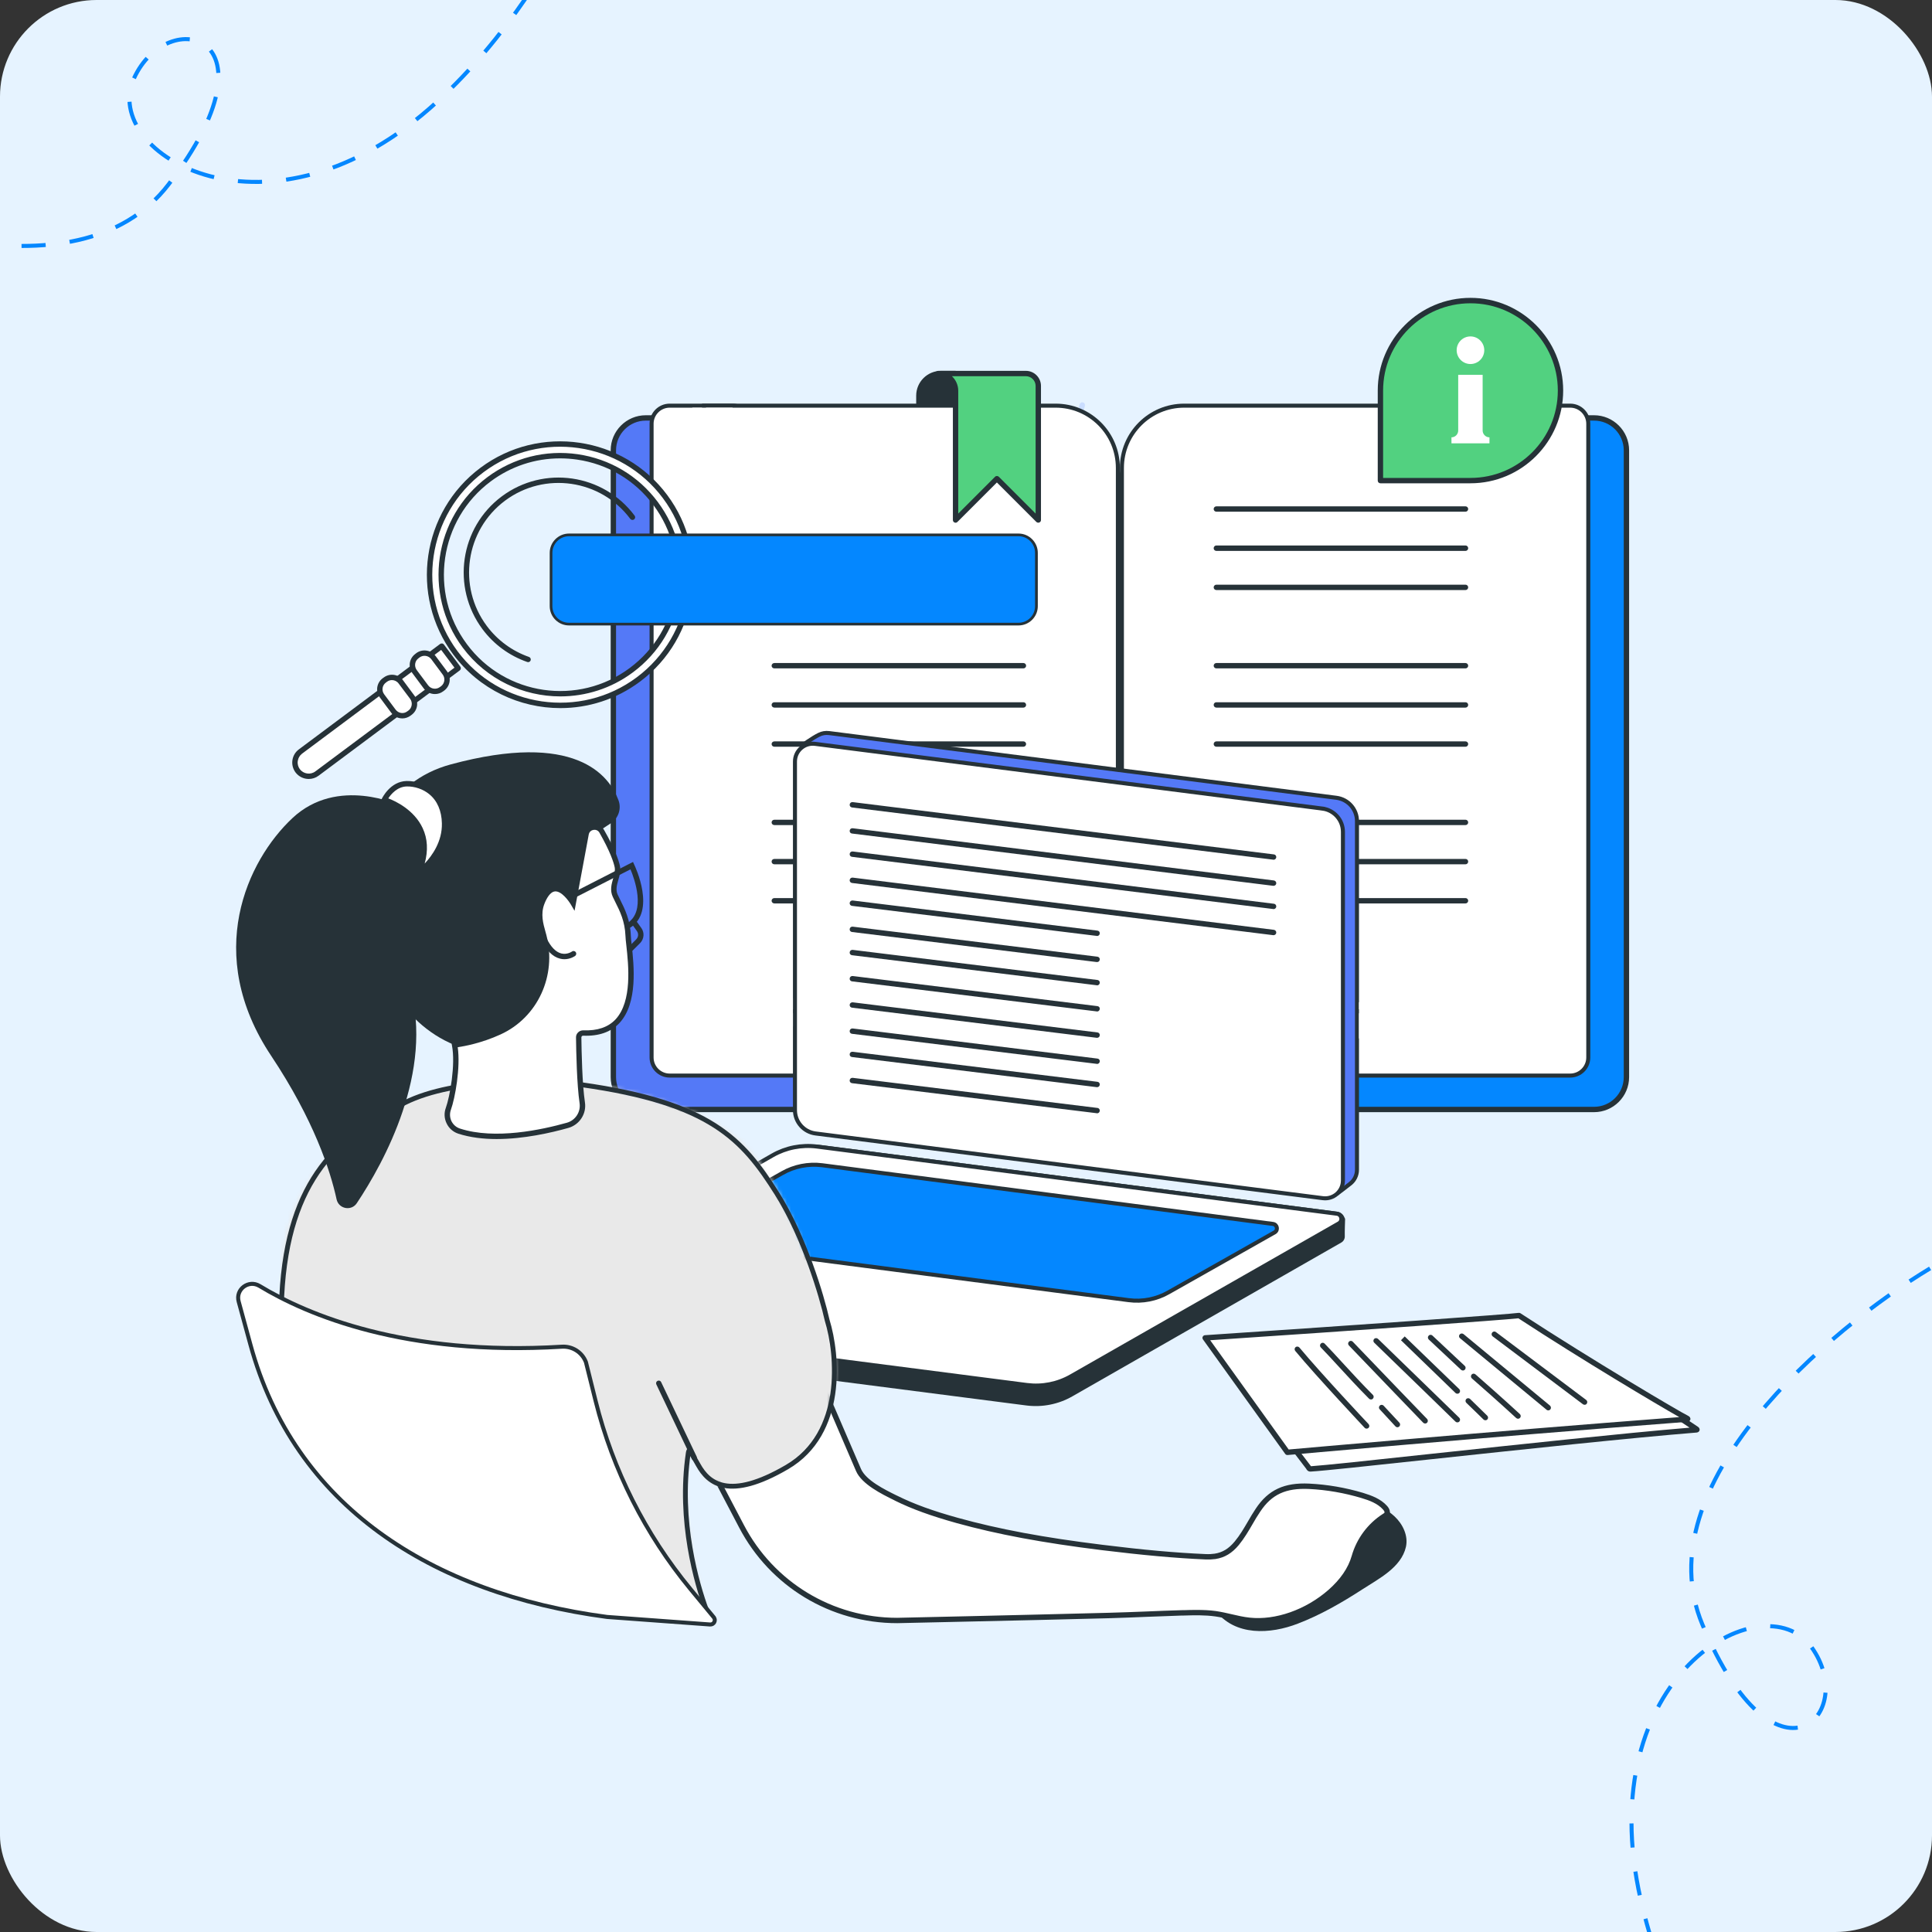 <svg width="480" height="480" viewBox="0 0 480 480" fill="none" xmlns="http://www.w3.org/2000/svg">
<rect x="0" y="0" width="480" height="480" fill="#333333" stroke="none"/>
<g clip-path="url(#clip0_518_600)">
<rect width="480" height="480" rx="24" fill="#E6F3FF"/>
<path d="M-63.031 40.797C-37.594 54.942 19.002 75.746 41.893 45.804C70.507 8.376 41.703 0.871 33.245 19.547C24.786 38.224 66.997 63.602 108.765 25.125C142.179 -5.657 157.787 -53.118 161.414 -73" stroke="#0487FF" stroke-dasharray="6 6"/>
<path d="M479.529 315.123C454.601 330.146 408.389 368.881 422.967 403.637C441.189 447.083 462.034 425.835 450.045 409.203C438.056 392.572 395.035 416.553 407.622 471.93C417.691 516.232 451.088 553.391 466.527 566.432" stroke="#0487FF" stroke-dasharray="6 6"/>
<path d="M264.175 120.736C264.135 120.736 264.088 120.736 264.034 120.736C263.691 120.656 263.449 120.292 263.53 119.929C264.922 113.434 266.515 106.879 268.25 100.444C268.351 100.081 268.714 99.879 269.057 99.98C269.42 100.061 269.622 100.444 269.541 100.787C267.806 107.201 266.233 113.737 264.841 120.212C264.76 120.535 264.498 120.736 264.175 120.736Z" fill="#CADDFF"/>
<path d="M259.496 103.833H160.436C155.998 103.833 152.387 107.443 152.387 111.881V267.601C152.387 272.039 155.998 275.649 160.436 275.649H278.234V122.592C278.234 112.224 269.843 103.833 259.496 103.833Z" fill="#5479F7"/>
<path fill-rule="evenodd" clip-rule="evenodd" d="M278.234 276.315H160.436C155.635 276.315 151.722 272.402 151.722 267.602V111.881C151.722 107.081 155.635 103.167 160.436 103.167H259.495C270.186 103.167 278.9 111.881 278.9 122.592V275.65C278.9 276.013 278.597 276.315 278.234 276.315ZM160.436 104.499C156.381 104.499 153.053 107.807 153.053 111.881V267.602C153.053 271.676 156.381 274.984 160.436 274.984H277.569V122.592C277.569 112.608 269.46 104.499 259.495 104.499H160.436Z" fill="#263238"/>
<path d="M396.033 103.833H296.993C286.626 103.833 278.234 112.224 278.234 122.592V275.649H396.033C400.471 275.649 404.081 272.039 404.081 267.601V111.881C404.081 107.443 400.471 103.833 396.033 103.833Z" fill="#0487FF"/>
<path fill-rule="evenodd" clip-rule="evenodd" d="M396.033 276.315H278.234C277.871 276.315 277.569 276.013 277.569 275.65V122.592C277.569 111.881 286.282 103.167 296.993 103.167H396.033C400.834 103.167 404.747 107.081 404.747 111.881V267.602C404.747 272.402 400.834 276.315 396.033 276.315ZM278.9 274.984H396.033C400.108 274.984 403.416 271.676 403.416 267.602V111.881C403.416 107.807 400.108 104.499 396.033 104.499H296.993C287.009 104.499 278.9 112.608 278.9 122.592V274.984Z" fill="#263238"/>
<path d="M277.734 262.723C277.734 265.208 275.72 267.223 273.234 267.223H166.384C163.899 267.223 161.884 265.208 161.884 262.723V105.283C161.884 102.798 163.899 100.783 166.384 100.783H182.056C183.4 100.783 184.674 101.383 185.528 102.42L276.706 213C277.371 213.806 277.734 214.819 277.734 215.863V262.723Z" fill="white" stroke="#263238"/>
<path d="M283.234 267.223C280.749 267.223 278.734 265.208 278.734 262.723V216.006C278.734 214.884 279.154 213.802 279.91 212.973L380.957 102.25C381.81 101.315 383.016 100.783 384.281 100.783H390.105C392.591 100.783 394.605 102.798 394.605 105.283V262.723C394.605 265.208 392.591 267.223 390.105 267.223H283.234Z" fill="white" stroke="#263238"/>
<path d="M294.21 251.247C287.107 251.247 281.046 255.743 278.734 262.055V116.258C278.734 107.7 285.671 100.783 294.21 100.783H381.575V251.247H294.21Z" fill="white" stroke="#263238"/>
<path d="M364.102 127.13H302.197C301.834 127.13 301.532 126.828 301.532 126.464C301.532 126.101 301.834 125.799 302.197 125.799H364.102C364.465 125.799 364.768 126.101 364.768 126.464C364.768 126.828 364.465 127.13 364.102 127.13Z" fill="#263238"/>
<path d="M364.102 136.873H302.197C301.834 136.873 301.532 136.571 301.532 136.208C301.532 135.824 301.834 135.522 302.197 135.522H364.102C364.465 135.522 364.768 135.824 364.768 136.208C364.768 136.571 364.465 136.873 364.102 136.873Z" fill="#263238"/>
<path d="M364.102 146.596H302.197C301.834 146.596 301.532 146.293 301.532 145.93C301.532 145.567 301.834 145.264 302.197 145.264H364.102C364.465 145.264 364.768 145.567 364.768 145.93C364.768 146.293 364.465 146.596 364.102 146.596Z" fill="#263238"/>
<path d="M364.102 166.06H302.197C301.834 166.06 301.532 165.758 301.532 165.395C301.532 165.032 301.834 164.729 302.197 164.729H364.102C364.465 164.729 364.768 165.032 364.768 165.395C364.768 165.758 364.465 166.06 364.102 166.06Z" fill="#263238"/>
<path d="M364.102 175.803H302.197C301.834 175.803 301.532 175.5 301.532 175.137C301.532 174.754 301.834 174.472 302.197 174.472H364.102C364.465 174.472 364.768 174.754 364.768 175.137C364.768 175.5 364.465 175.803 364.102 175.803Z" fill="#263238"/>
<path d="M364.102 185.525H302.197C301.834 185.525 301.532 185.222 301.532 184.859C301.532 184.496 301.834 184.194 302.197 184.194H364.102C364.465 184.194 364.768 184.496 364.768 184.859C364.768 185.222 364.465 185.525 364.102 185.525Z" fill="#263238"/>
<path d="M364.102 204.99H302.197C301.834 204.99 301.532 204.688 301.532 204.325C301.532 203.962 301.834 203.659 302.197 203.659H364.102C364.465 203.659 364.768 203.962 364.768 204.325C364.768 204.688 364.465 204.99 364.102 204.99Z" fill="#263238"/>
<path d="M364.102 214.733H302.197C301.834 214.733 301.532 214.43 301.532 214.067C301.532 213.684 301.834 213.401 302.197 213.401H364.102C364.465 213.401 364.768 213.684 364.768 214.067C364.768 214.43 364.465 214.733 364.102 214.733Z" fill="#263238"/>
<path d="M364.102 224.456H302.197C301.834 224.456 301.532 224.153 301.532 223.79C301.532 223.427 301.834 223.124 302.197 223.124H364.102C364.465 223.124 364.768 223.427 364.768 223.79C364.768 224.153 364.465 224.456 364.102 224.456Z" fill="#263238"/>
<path d="M277.734 116.258V262.049C275.426 255.74 269.375 251.247 262.259 251.247H174.914V100.783H262.259C270.818 100.783 277.734 107.7 277.734 116.258Z" fill="white" stroke="#263238"/>
<path d="M254.271 136.873H192.387C192.003 136.873 191.701 136.571 191.701 136.208C191.701 135.824 192.003 135.522 192.387 135.522H254.271C254.634 135.522 254.937 135.824 254.937 136.208C254.937 136.571 254.634 136.873 254.271 136.873Z" fill="#263238"/>
<path d="M254.271 146.596H192.387C192.003 146.596 191.701 146.293 191.701 145.93C191.701 145.567 192.003 145.264 192.387 145.264H254.271C254.634 145.264 254.937 145.567 254.937 145.93C254.937 146.293 254.634 146.596 254.271 146.596Z" fill="#263238"/>
<path d="M254.271 166.06H192.387C192.003 166.06 191.701 165.758 191.701 165.395C191.701 165.032 192.003 164.729 192.387 164.729H254.271C254.634 164.729 254.937 165.032 254.937 165.395C254.937 165.758 254.634 166.06 254.271 166.06Z" fill="#263238"/>
<path d="M254.271 175.803H192.387C192.003 175.803 191.701 175.5 191.701 175.137C191.701 174.754 192.003 174.472 192.387 174.472H254.271C254.634 174.472 254.937 174.754 254.937 175.137C254.937 175.5 254.634 175.803 254.271 175.803Z" fill="#263238"/>
<path d="M254.271 185.525H192.387C192.003 185.525 191.701 185.222 191.701 184.859C191.701 184.496 192.003 184.194 192.387 184.194H254.271C254.634 184.194 254.937 184.496 254.937 184.859C254.937 185.222 254.634 185.525 254.271 185.525Z" fill="#263238"/>
<path d="M254.271 204.99H192.387C192.003 204.99 191.701 204.688 191.701 204.325C191.701 203.962 192.003 203.659 192.387 203.659H254.271C254.634 203.659 254.937 203.962 254.937 204.325C254.937 204.688 254.634 204.99 254.271 204.99Z" fill="#263238"/>
<path d="M254.271 214.733H192.387C192.003 214.733 191.701 214.43 191.701 214.067C191.701 213.684 192.003 213.401 192.387 213.401H254.271C254.634 213.401 254.937 213.684 254.937 214.067C254.937 214.43 254.634 214.733 254.271 214.733Z" fill="#263238"/>
<path d="M254.271 224.456H192.387C192.003 224.456 191.701 224.153 191.701 223.79C191.701 223.427 192.003 223.124 192.387 223.124H254.271C254.634 223.124 254.937 223.427 254.937 223.79C254.937 224.153 254.634 224.456 254.271 224.456Z" fill="#263238"/>
<path d="M237.348 100.282H228.291V98.305C228.291 95.26 230.752 92.799 233.798 92.799H237.348V100.282Z" fill="#263238"/>
<path fill-rule="evenodd" clip-rule="evenodd" d="M237.348 100.949H228.291C227.928 100.949 227.625 100.646 227.625 100.283V98.306C227.625 94.897 230.389 92.134 233.798 92.134H237.348C237.731 92.134 238.014 92.416 238.014 92.8V100.283C238.014 100.646 237.731 100.949 237.348 100.949ZM228.957 99.618H236.682V93.465H233.798C231.135 93.465 228.957 95.624 228.957 98.306V99.618Z" fill="#263238"/>
<path d="M254.877 92.799H237.408H233.112C235.472 92.799 237.408 94.715 237.408 97.095V129.208L247.676 118.92L257.963 129.208V95.885C257.963 94.171 256.571 92.799 254.877 92.799Z" fill="#52D180"/>
<path fill-rule="evenodd" clip-rule="evenodd" d="M237.408 129.874C237.328 129.874 237.24 129.854 237.146 129.813C236.904 129.713 236.743 129.471 236.743 129.208V97.096C236.743 95.099 235.109 93.465 233.112 93.465C232.729 93.465 232.446 93.163 232.446 92.8C232.446 92.416 232.729 92.134 233.112 92.134H254.876C256.934 92.134 258.628 93.808 258.628 95.886V129.208C258.628 129.471 258.467 129.713 258.205 129.813C257.963 129.914 257.68 129.854 257.479 129.672L247.675 119.869L237.872 129.672C237.751 129.793 237.59 129.874 237.408 129.874ZM236.501 93.465C237.469 94.373 238.074 95.664 238.074 97.096V127.595L247.211 118.457C247.454 118.195 247.897 118.195 248.16 118.457L257.297 127.595V95.886C257.297 94.555 256.208 93.465 254.876 93.465H236.501Z" fill="#263238"/>
<path d="M258.447 267.723V277.143C258.447 279.845 260.625 282.024 263.308 282.024H293.262C295.965 282.024 298.123 279.845 298.123 277.143V267.723H258.447Z" fill="#5479F7"/>
<path fill-rule="evenodd" clip-rule="evenodd" d="M293.262 282.689H263.308C260.262 282.689 257.781 280.208 257.781 277.142V267.723C257.781 267.339 258.084 267.057 258.447 267.057H298.123C298.506 267.057 298.809 267.339 298.809 267.723V277.142C298.809 280.208 296.328 282.689 293.262 282.689ZM259.132 268.388V277.142C259.132 279.462 261.008 281.338 263.308 281.338H293.262C295.581 281.338 297.457 279.462 297.457 277.142V268.388H259.132Z" fill="#263238"/>
<path fill-rule="evenodd" clip-rule="evenodd" d="M165.217 123.359C175.948 137.741 172.982 158.093 158.6 168.824C144.218 179.535 123.886 176.59 113.155 162.208C102.424 147.826 105.389 127.473 119.771 116.763C134.153 106.032 154.486 108.997 165.217 123.359ZM121.506 119.082C108.415 128.845 105.712 147.382 115.475 160.473C125.238 173.564 143.775 176.267 156.866 166.484C169.957 156.721 172.66 138.204 162.897 125.093C153.134 112.002 134.597 109.32 121.506 119.082Z" fill="white"/>
<path fill-rule="evenodd" clip-rule="evenodd" d="M139.236 175.925C129.11 175.925 119.126 171.326 112.611 162.612C101.698 147.947 104.724 127.151 119.368 116.218C134.012 105.286 154.829 108.311 165.761 122.976C176.674 137.62 173.648 158.436 159.004 169.349C153.074 173.786 146.115 175.925 139.236 175.925ZM120.175 117.287C106.116 127.776 103.211 147.746 113.68 161.805C124.169 175.864 144.138 178.769 158.197 168.28C172.256 157.791 175.181 137.822 164.692 123.762C154.203 109.703 134.234 106.799 120.175 117.287ZM139.216 173.02C129.998 173.02 120.881 168.824 114.95 160.877C104.966 147.504 107.729 128.523 121.103 118.538C127.577 113.717 135.545 111.7 143.533 112.85C151.541 114.02 158.6 118.236 163.421 124.71C168.262 131.185 170.28 139.153 169.11 147.141C167.96 155.128 163.744 162.208 157.269 167.029C151.863 171.063 145.509 173.02 139.216 173.02ZM139.135 113.879C132.943 113.879 126.952 115.855 121.909 119.607C109.121 129.148 106.479 147.302 116.019 160.07C125.54 172.859 143.694 175.481 156.462 165.96C162.655 161.341 166.689 154.584 167.798 146.959C168.908 139.314 166.971 131.69 162.352 125.497C157.733 119.305 150.996 115.291 143.351 114.181C141.939 113.979 140.534 113.879 139.135 113.879Z" fill="#263238"/>
<path d="M73.963 191.496C72.833 189.983 73.136 187.845 74.649 186.716L109.746 160.534L113.841 166L78.743 192.182C77.231 193.312 75.092 193.009 73.963 191.496Z" fill="white"/>
<path fill-rule="evenodd" clip-rule="evenodd" d="M76.706 193.534C75.455 193.534 74.225 192.969 73.418 191.9C72.772 191.012 72.49 189.943 72.651 188.854C72.813 187.785 73.378 186.817 74.265 186.171L109.343 159.989C109.484 159.889 109.665 159.848 109.847 159.868C110.028 159.888 110.17 159.989 110.291 160.131L114.365 165.617C114.587 165.899 114.526 166.323 114.244 166.545L79.147 192.727C78.42 193.272 77.553 193.534 76.706 193.534ZM74.487 191.093C75.395 192.303 77.129 192.566 78.34 191.658L112.913 165.879L109.605 161.462L75.052 187.24C74.467 187.684 74.084 188.33 73.983 189.056C73.862 189.782 74.063 190.508 74.487 191.093Z" fill="#263238"/>
<path d="M105.853 170.68L103.009 166.847C102.101 165.637 102.343 163.922 103.554 163.015L103.836 162.813C105.046 161.905 106.761 162.147 107.669 163.378L110.533 167.19C111.42 168.4 111.178 170.115 109.968 171.023L109.686 171.224C108.475 172.132 106.761 171.89 105.853 170.68Z" fill="white"/>
<path fill-rule="evenodd" clip-rule="evenodd" d="M108.052 172.435C107.023 172.435 105.994 171.971 105.308 171.083L102.464 167.251C101.92 166.524 101.698 165.617 101.819 164.729C101.96 163.822 102.424 163.035 103.15 162.49L103.432 162.268C104.159 161.724 105.066 161.502 105.974 161.643C106.862 161.764 107.668 162.248 108.213 162.974L111.057 166.787C112.187 168.299 111.864 170.438 110.371 171.567L110.089 171.769C109.484 172.233 108.758 172.435 108.052 172.435ZM106.377 170.276C107.063 171.184 108.374 171.386 109.282 170.7L109.564 170.498C110.492 169.812 110.674 168.501 109.988 167.593L107.144 163.761C106.801 163.317 106.317 163.035 105.772 162.954C105.228 162.873 104.683 163.015 104.239 163.337L103.957 163.559C103.513 163.882 103.231 164.366 103.15 164.911C103.069 165.455 103.211 166.02 103.533 166.464L106.377 170.276Z" fill="#263238"/>
<path d="M97.765 176.711L94.9 172.898C93.993 171.668 94.255 169.953 95.465 169.046L95.748 168.844C96.958 167.936 98.672 168.198 99.58 169.409L102.424 173.221C103.332 174.451 103.09 176.166 101.879 177.074L101.597 177.275C100.387 178.183 98.672 177.921 97.765 176.711Z" fill="white"/>
<path fill-rule="evenodd" clip-rule="evenodd" d="M99.963 178.486C99.802 178.486 99.634 178.472 99.459 178.446C98.571 178.325 97.765 177.84 97.22 177.114L94.376 173.282C93.831 172.556 93.609 171.668 93.73 170.76C93.872 169.853 94.335 169.066 95.062 168.521L95.344 168.32C96.857 167.19 98.995 167.493 100.125 169.005L102.969 172.838C103.513 173.564 103.735 174.452 103.614 175.359C103.473 176.267 103.009 177.054 102.263 177.598L102.001 177.8C101.395 178.244 100.689 178.486 99.963 178.486ZM97.381 168.965C96.938 168.965 96.514 169.106 96.131 169.389L95.868 169.59C94.941 170.276 94.759 171.567 95.445 172.495L98.289 176.307C98.632 176.751 99.116 177.054 99.661 177.134C100.205 177.215 100.75 177.074 101.194 176.731L101.476 176.529C101.92 176.207 102.202 175.722 102.283 175.158C102.364 174.613 102.222 174.068 101.9 173.625L99.035 169.812C98.632 169.268 98.007 168.965 97.381 168.965Z" fill="#263238"/>
<path d="M161.686 142.683C161.323 142.683 161.021 142.381 161.021 142.018C161.001 139.819 160.658 137.641 159.992 135.543C159.891 135.2 160.073 134.817 160.436 134.696C160.779 134.595 161.162 134.797 161.263 135.139C161.969 137.358 162.332 139.678 162.352 142.018C162.352 142.381 162.049 142.683 161.686 142.683Z" fill="#263238"/>
<path d="M131.208 164.508C131.128 164.508 131.054 164.494 130.986 164.467C126.549 162.914 122.696 160.11 119.872 156.318C112.106 145.89 114.244 131.084 124.673 123.318C135.101 115.553 149.907 117.691 157.673 128.119C157.894 128.422 157.834 128.825 157.531 129.047C157.249 129.269 156.825 129.208 156.603 128.926C149.261 119.082 135.303 117.065 125.48 124.387C115.636 131.73 113.619 145.688 120.941 155.511C123.604 159.082 127.235 161.744 131.43 163.217C131.773 163.338 131.955 163.721 131.833 164.064C131.733 164.346 131.47 164.508 131.208 164.508Z" fill="#263238"/>
<path d="M206.112 278.947L206.106 278.946C203.171 278.575 200.996 276.086 200.996 273.129L200.996 273.119L199.266 185.214C199.336 185.164 199.422 185.103 199.522 185.033C199.814 184.827 200.22 184.545 200.676 184.239C201.597 183.621 202.695 182.923 203.476 182.547L203.476 182.547L203.483 182.544C204.239 182.166 205.087 182.02 205.981 182.129C205.981 182.129 205.982 182.129 205.982 182.129L332.008 198.205L332.008 198.205C334.947 198.577 337.138 201.068 337.138 204.003V290.617C337.138 291.992 336.506 293.225 335.506 294.042L335.506 294.043C335.011 294.448 334.172 295.088 333.45 295.631C333.09 295.901 332.762 296.146 332.524 296.323C332.437 296.387 332.361 296.443 332.301 296.488L206.112 278.947Z" fill="#5479F7" stroke="#263238"/>
<path d="M328.646 297.685L328.645 297.684L202.616 281.608L202.616 281.608C199.699 281.236 197.506 278.746 197.506 275.811V189.217C197.506 186.531 199.845 184.466 202.509 184.811L202.51 184.811L328.539 200.887L328.602 200.391L328.539 200.887C331.457 201.259 333.649 203.73 333.649 206.685V293.279C333.649 295.964 331.31 298.029 328.646 297.685Z" fill="white" stroke="#263238"/>
<path d="M316.418 213.604C316.391 213.604 316.364 213.597 316.338 213.584L211.67 200.614C211.307 200.553 211.045 200.23 211.105 199.867C211.146 199.504 211.468 199.242 211.852 199.282L316.499 212.273C316.862 212.313 317.124 212.636 317.084 213.019C317.044 213.342 316.741 213.604 316.418 213.604Z" fill="#263238"/>
<path d="M316.418 220.078C316.391 220.078 316.364 220.078 316.338 220.078L211.67 207.088C211.307 207.048 211.045 206.725 211.105 206.362C211.146 205.979 211.468 205.736 211.852 205.777L316.499 218.747C316.862 218.807 317.124 219.13 317.084 219.493C317.044 219.836 316.741 220.078 316.418 220.078Z" fill="#263238"/>
<path d="M316.418 225.867C316.391 225.867 316.364 225.86 316.338 225.847L211.67 212.877C211.307 212.837 211.045 212.494 211.105 212.131C211.146 211.767 211.468 211.505 211.852 211.546L316.499 224.536C316.862 224.576 317.124 224.899 317.084 225.282C317.044 225.605 316.741 225.867 316.418 225.867Z" fill="#263238"/>
<path d="M316.418 232.342C316.391 232.342 316.364 232.342 316.338 232.342L211.67 219.372C211.307 219.312 211.045 218.989 211.105 218.626C211.146 218.263 211.468 218 211.852 218.041L316.499 231.011C316.862 231.071 317.124 231.394 317.084 231.757C317.044 232.1 316.741 232.342 316.418 232.342Z" fill="#263238"/>
<path d="M272.587 232.544C272.56 232.544 272.526 232.537 272.486 232.524L211.69 225.061C211.307 225.02 211.045 224.677 211.105 224.314C211.146 223.951 211.468 223.689 211.852 223.729L272.667 231.213C273.03 231.253 273.293 231.576 273.232 231.959C273.192 232.282 272.909 232.544 272.587 232.544Z" fill="#263238"/>
<path d="M272.587 239.019C272.56 239.019 272.526 239.019 272.486 239.019L211.69 231.556C211.307 231.515 211.045 231.173 211.105 230.81C211.146 230.446 211.468 230.184 211.852 230.225L272.667 237.688C273.03 237.748 273.293 238.071 273.232 238.434C273.192 238.777 272.909 239.019 272.587 239.019Z" fill="#263238"/>
<path d="M272.587 244.808C272.56 244.808 272.526 244.801 272.486 244.787L211.69 237.324C211.307 237.284 211.045 236.941 211.105 236.578C211.146 236.215 211.468 235.953 211.852 235.993L272.667 243.476C273.03 243.517 273.293 243.86 273.232 244.223C273.192 244.545 272.909 244.808 272.587 244.808Z" fill="#263238"/>
<path d="M272.587 251.304C272.56 251.29 272.526 251.284 272.486 251.284L211.69 243.82C211.307 243.78 211.045 243.437 211.105 243.074C211.146 242.711 211.468 242.449 211.852 242.489L272.667 249.972C273.03 250.013 273.293 250.335 273.232 250.699C273.192 251.041 272.909 251.304 272.587 251.304Z" fill="#263238"/>
<path d="M272.587 257.838C272.56 257.838 272.526 257.838 272.486 257.838L211.69 250.355C211.307 250.315 211.045 249.972 211.105 249.609C211.146 249.245 211.468 249.003 211.852 249.024L272.667 256.507C273.03 256.547 273.293 256.89 273.232 257.253C273.192 257.596 272.909 257.838 272.587 257.838Z" fill="#263238"/>
<path d="M272.587 264.333C272.56 264.333 272.526 264.327 272.486 264.313L211.69 256.85C211.307 256.81 211.045 256.467 211.105 256.104C211.146 255.741 211.468 255.478 211.852 255.519L272.667 263.002C273.03 263.043 273.293 263.365 273.232 263.749C273.192 264.071 272.909 264.333 272.587 264.333Z" fill="#263238"/>
<path d="M272.587 270.102C272.56 270.102 272.526 270.102 272.486 270.102L211.69 262.619C211.307 262.579 211.045 262.256 211.105 261.873C211.146 261.51 211.468 261.268 211.852 261.308L272.667 268.771C273.03 268.811 273.293 269.154 273.232 269.517C273.192 269.86 272.909 270.102 272.587 270.102Z" fill="#263238"/>
<path d="M272.587 276.598C272.56 276.598 272.526 276.591 272.486 276.577L211.69 269.114C211.307 269.074 211.045 268.731 211.105 268.368C211.146 268.005 211.468 267.743 211.852 267.783L272.667 275.266C273.03 275.307 273.293 275.65 273.232 276.013C273.192 276.335 272.909 276.598 272.587 276.598Z" fill="#263238"/>
<path d="M255.058 349.193L125.439 332.471C124.431 332.33 123.866 331.483 123.866 330.636C123.886 330.051 123.926 325.936 123.926 325.936L192.468 286.744C195.897 284.787 200.334 284.02 204.268 284.525L332.233 301.045C333.019 301.146 333.665 301.65 333.967 302.356L334.189 302.84C334.189 302.84 334.068 306.269 334.108 307.076C334.149 307.701 333.866 308.367 333.201 308.73L266.394 346.934C262.965 348.89 258.992 349.677 255.058 349.193Z" fill="#263238"/>
<path d="M125.484 324.999L125.485 324.999L191.949 287.037C191.949 287.037 191.949 287.037 191.949 287.037C195.283 285.134 199.148 284.369 202.973 284.859L332.128 301.541C333.361 301.7 333.692 303.329 332.608 303.96C332.607 303.961 332.607 303.961 332.607 303.961L266.146 341.901L266.145 341.902C262.811 343.823 258.947 344.589 255.122 344.098L125.967 327.417C124.727 327.256 124.411 325.608 125.484 324.999Z" fill="white" stroke="#263238"/>
<path d="M280.418 323.019L280.417 323.019L168.427 308.456L168.427 308.456C167.345 308.315 167.075 306.888 168.004 306.361C168.004 306.361 168.004 306.361 168.005 306.361L194.327 291.475L194.329 291.474C197.34 289.753 200.821 289.068 204.265 289.499C204.265 289.499 204.265 289.499 204.266 289.499L316.253 304.082L316.253 304.082C317.327 304.222 317.614 305.628 316.674 306.178C316.673 306.179 316.672 306.179 316.671 306.18L290.333 321.063L290.33 321.065C287.34 322.785 283.84 323.469 280.418 323.019Z" fill="#0487FF" stroke="#263238"/>
<path d="M257.337 345.401C256.544 345.401 255.757 345.354 254.977 345.26L228.15 341.791C227.787 341.75 227.525 341.407 227.565 341.044C227.625 340.681 227.948 340.419 228.311 340.459L255.139 343.929C258.89 344.413 262.783 343.646 266.071 341.77L309.015 317.222C309.338 317.041 309.742 317.162 309.923 317.464C310.105 317.787 310.004 318.211 309.681 318.392L266.737 342.92C263.873 344.554 260.605 345.401 257.337 345.401Z" fill="#263238"/>
<path d="M316.075 352.723L325.112 364.583C325.193 364.745 325.273 364.967 325.576 364.946C332.555 364.583 393.27 357.503 421.509 355.244C421.65 355.224 421.63 355.143 421.489 355.042L417.576 352.44L316.075 352.723Z" fill="white"/>
<path fill-rule="evenodd" clip-rule="evenodd" d="M325.556 365.612C324.91 365.612 324.648 365.128 324.547 364.967V364.947L315.531 353.126C315.309 352.824 315.369 352.421 315.652 352.199C315.954 351.977 316.378 352.017 316.6 352.32L325.636 364.18C325.65 364.207 325.663 364.234 325.677 364.261L325.697 364.281C328.803 364.079 340.744 362.809 355.812 361.175C376.972 358.916 403.133 356.092 419.774 354.7L417.213 352.985C416.91 352.784 416.83 352.38 417.031 352.057C417.233 351.755 417.636 351.674 417.959 351.876L421.872 354.498C422.235 354.74 422.316 355.103 422.256 355.345C422.175 355.668 421.892 355.87 421.55 355.91C405.05 357.241 377.819 360.166 355.953 362.506C340.623 364.16 328.541 365.451 325.616 365.612C325.589 365.612 325.569 365.612 325.556 365.612ZM421.126 355.608C421.126 355.608 421.133 355.608 421.146 355.608H421.126Z" fill="#263238"/>
<path d="M419.129 352.36C417.173 351.452 395.247 338.502 377.395 326.844C375.54 327.146 337.84 329.809 299.414 332.391L319.848 360.832C319.848 360.832 365.152 356.737 419.19 352.582C419.371 352.582 419.351 352.461 419.129 352.36Z" fill="white"/>
<path fill-rule="evenodd" clip-rule="evenodd" d="M319.848 361.497C319.626 361.497 319.424 361.396 319.303 361.215L298.87 332.774C298.728 332.572 298.708 332.31 298.809 332.108C298.93 331.886 299.132 331.725 299.374 331.725C338.385 329.123 375.519 326.48 377.274 326.178C377.436 326.158 377.617 326.178 377.758 326.279C395.61 337.937 417.596 350.907 419.412 351.755C419.896 351.976 420.017 352.36 419.976 352.642C419.916 352.904 419.694 353.227 419.25 353.247C365.817 357.342 320.352 361.457 319.908 361.497C319.881 361.497 319.861 361.497 319.848 361.497ZM300.665 332.975L320.17 360.125C324.608 359.742 367.189 355.91 417.213 352.077C411.505 348.85 393.129 337.917 377.234 327.529C373.442 327.953 338.707 330.434 300.665 332.975Z" fill="#263238"/>
<path d="M354.077 353.672C353.896 353.672 353.714 353.591 353.593 353.47C353.472 353.329 341.067 340.5 335.117 334.267C334.875 334.005 334.875 333.581 335.157 333.319C335.419 333.057 335.843 333.077 336.085 333.339C342.035 339.572 354.42 352.401 354.562 352.542C354.804 352.804 354.804 353.228 354.541 353.49C354.4 353.611 354.239 353.672 354.077 353.672Z" fill="#263238"/>
<path d="M340.623 347.701C340.442 347.701 340.281 347.64 340.139 347.499C337.436 344.796 334.794 341.912 332.454 339.37C330.881 337.656 329.388 336.022 328.138 334.751C327.875 334.489 327.896 334.065 328.158 333.803C328.42 333.541 328.844 333.541 329.086 333.803C330.356 335.094 331.849 336.728 333.443 338.463C335.762 341.004 338.405 343.868 341.087 346.551C341.35 346.813 341.35 347.237 341.087 347.499C340.966 347.64 340.785 347.701 340.623 347.701Z" fill="#263238"/>
<path d="M347.179 354.6C346.997 354.6 346.836 354.519 346.695 354.378C346.695 354.378 345.162 352.724 342.782 350.142C342.519 349.88 342.54 349.456 342.822 349.194C343.084 348.952 343.508 348.972 343.75 349.234C346.15 351.816 347.663 353.47 347.683 353.47C347.925 353.732 347.905 354.156 347.643 354.418C347.502 354.539 347.34 354.6 347.179 354.6Z" fill="#263238"/>
<path d="M339.534 354.942C339.353 354.942 339.171 354.882 339.05 354.741C338.929 354.6 327.21 342.154 321.804 335.639C321.562 335.356 321.602 334.933 321.885 334.691C322.167 334.469 322.591 334.509 322.833 334.792C328.218 341.266 339.897 353.692 340.018 353.813C340.281 354.095 340.26 354.519 339.998 354.761C339.857 354.882 339.696 354.942 339.534 354.942Z" fill="#263238"/>
<path d="M393.693 349.013C393.552 349.013 393.411 348.972 393.29 348.892L370.84 332.009C370.557 331.787 370.497 331.383 370.719 331.081C370.941 330.778 371.364 330.718 371.647 330.939L394.097 347.823C394.379 348.044 394.44 348.448 394.218 348.75C394.097 348.932 393.895 349.013 393.693 349.013Z" fill="#263238"/>
<path d="M384.657 350.404C384.516 350.404 384.354 350.364 384.233 350.243L362.731 332.472C362.449 332.25 362.408 331.827 362.65 331.544C362.892 331.262 363.296 331.222 363.598 331.443L385.081 349.214C385.363 349.456 385.403 349.88 385.181 350.162C385.04 350.323 384.859 350.404 384.657 350.404Z" fill="#263238"/>
<path d="M377.153 352.481C376.992 352.481 376.831 352.421 376.689 352.3C376.649 352.26 372.151 348.104 365.676 342.456C365.414 342.214 365.374 341.791 365.616 341.508C365.858 341.226 366.281 341.206 366.564 341.448C373.039 347.096 377.557 351.271 377.597 351.311C377.88 351.574 377.9 351.997 377.638 352.26C377.516 352.401 377.335 352.481 377.153 352.481Z" fill="#263238"/>
<path d="M362.086 346.269C361.924 346.269 361.743 346.209 361.622 346.088C356.498 341.126 348.067 332.977 348.067 332.977L348.995 332.029C348.995 332.029 357.426 340.178 362.549 345.12C362.812 345.382 362.812 345.805 362.57 346.068C362.428 346.209 362.267 346.269 362.086 346.269Z" fill="#263238"/>
<path d="M369.044 352.864C368.883 352.864 368.702 352.804 368.581 352.683C368.56 352.663 366.684 350.807 364.304 348.528C364.042 348.265 364.042 347.862 364.284 347.58C364.546 347.317 364.97 347.317 365.232 347.559C367.612 349.859 369.488 351.715 369.508 351.735C369.771 351.997 369.771 352.421 369.508 352.683C369.387 352.804 369.206 352.864 369.044 352.864Z" fill="#263238"/>
<path d="M362.085 353.389C361.924 353.389 361.742 353.328 361.621 353.207C361.48 353.066 347.824 339.773 341.43 333.601C341.148 333.339 341.148 332.915 341.41 332.653C341.652 332.391 342.076 332.391 342.358 332.633C348.772 338.825 362.408 352.118 362.549 352.239C362.811 352.501 362.811 352.925 362.569 353.187C362.428 353.328 362.267 353.389 362.085 353.389Z" fill="#263238"/>
<path d="M363.457 340.499C363.295 340.499 363.134 340.439 362.993 340.318L354.965 332.794C354.703 332.532 354.682 332.108 354.945 331.846C355.187 331.564 355.61 331.564 355.873 331.806L363.921 339.35C364.183 339.592 364.203 340.015 363.941 340.278C363.82 340.419 363.638 340.499 363.457 340.499Z" fill="#263238"/>
<path d="M339.332 372.652C341.874 373.721 344.456 374.851 346.473 376.747C348.53 378.663 349.922 381.568 349.297 384.331C348.127 389.455 342.519 392.238 338.525 394.841C333.422 398.149 328.117 401.215 322.429 403.393C315.652 406.015 306.817 406.58 301.915 400.065C298.647 395.748 306.494 382.375 313.251 376.808C316.237 374.367 319.867 372.713 323.579 371.624C328.803 370.091 334.169 370.454 339.151 372.572C339.218 372.599 339.279 372.626 339.332 372.652Z" fill="#263238"/>
<path d="M301.875 386.671C303.932 386.349 305.606 385.401 307.26 383.424C309.398 380.822 310.73 377.897 312.565 375.134C315.712 370.454 319.645 369.002 325.253 369.264C329.711 369.486 334.168 370.252 338.465 371.543C340.522 372.168 342.64 372.955 344.093 374.549C344.476 374.992 344.839 375.597 344.557 376.122C344.436 376.384 344.173 376.546 343.911 376.707C340.26 379.047 337.638 382.637 336.468 386.752C335.48 390.201 333.16 393.146 330.477 395.486C325.172 400.146 317.548 403.333 310.407 402.566C307.583 402.264 304.86 401.336 302.036 400.932C299.273 400.529 296.449 400.65 293.665 400.71C287.614 400.892 281.562 401.215 275.511 401.356C263.953 401.679 252.395 401.941 240.837 402.203C234.867 402.337 228.889 402.472 222.905 402.606C206.667 402.606 191.761 393.59 184.217 379.208L169.25 350.646L186.396 302.74C186.396 302.74 213.163 364.887 213.284 365.209C214.675 368.396 219.859 370.857 222.744 372.269C227.544 374.649 232.688 376.324 237.832 377.756C249.612 381.023 261.755 382.98 273.877 384.473C282.369 385.522 290.922 386.389 299.474 386.772C300.342 386.813 301.128 386.792 301.875 386.671Z" fill="white"/>
<path fill-rule="evenodd" clip-rule="evenodd" d="M312.526 403.332C311.786 403.346 311.06 403.312 310.347 403.232C308.754 403.05 307.2 402.707 305.708 402.344C304.477 402.062 303.186 401.779 301.936 401.598C299.374 401.235 296.691 401.295 294.109 401.376H293.686C290.741 401.477 287.756 401.578 284.851 401.699C281.805 401.82 278.638 401.961 275.532 402.041C263.248 402.364 251.105 402.647 240.858 402.869C234.887 403.003 228.91 403.137 222.926 403.272C206.366 403.272 191.318 394.175 183.633 379.51L168.666 350.968C168.585 350.787 168.565 350.605 168.626 350.424L185.771 302.518C185.872 302.255 186.114 302.074 186.376 302.074C186.658 302.054 186.9 302.215 187.021 302.477C187.021 302.477 213.768 364.624 213.909 364.947C215.14 367.791 219.86 370.111 222.684 371.503L223.027 371.664C227.142 373.701 231.761 375.375 238.014 377.11C248.14 379.914 259.234 381.992 273.959 383.807C284.004 385.058 292.112 385.784 299.515 386.106C300.362 386.147 301.109 386.106 301.774 386.006C303.731 385.703 305.264 384.775 306.757 382.98C308.048 381.427 309.016 379.753 310.045 377.998C310.67 376.929 311.295 375.839 312.021 374.77C315.107 370.151 319.081 368.295 325.274 368.598C329.812 368.82 334.31 369.607 338.647 370.897C340.805 371.563 343.024 372.39 344.577 374.105C345.303 374.891 345.505 375.739 345.162 376.424C344.94 376.848 344.577 377.07 344.295 377.271C340.785 379.51 338.244 382.94 337.094 386.933C336.186 390.161 334.109 393.207 330.922 395.99C325.637 400.63 318.758 403.332 312.526 403.332ZM297.317 399.984C298.93 399.984 300.524 400.045 302.117 400.266C303.449 400.468 304.74 400.751 306.01 401.053C307.463 401.396 308.975 401.739 310.488 401.9C316.903 402.586 324.406 399.944 330.054 395.002C333.039 392.38 334.976 389.535 335.823 386.57C337.054 382.254 339.797 378.562 343.549 376.142C343.73 376.041 343.912 375.92 343.972 375.819C344.053 375.678 343.891 375.335 343.589 375.012C342.258 373.54 340.241 372.773 338.264 372.188C334.028 370.918 329.651 370.151 325.213 369.929C319.464 369.667 315.955 371.281 313.131 375.517C312.425 376.545 311.799 377.614 311.194 378.663C310.186 380.398 309.137 382.193 307.785 383.847C306.071 385.905 304.276 386.974 301.976 387.337C301.21 387.438 300.383 387.478 299.455 387.438C292.012 387.115 283.863 386.369 273.797 385.138C258.992 383.303 247.857 381.225 237.651 378.401C231.317 376.626 226.617 374.932 222.442 372.874L222.099 372.693C219.114 371.22 214.091 368.759 212.679 365.471C212.558 365.189 190.612 314.177 186.457 304.555L169.977 350.605L184.823 378.885C192.266 393.106 206.87 401.941 222.906 401.941C228.876 401.799 234.847 401.678 240.838 401.537C251.085 401.295 263.207 401.013 275.512 400.69C278.598 400.609 281.745 400.488 284.79 400.367C287.695 400.246 290.701 400.125 293.645 400.045H294.069C295.138 400.004 296.227 399.984 297.317 399.984Z" fill="#263238"/>
<mask id="mask0_518_600" style="mask-type:alpha" maskUnits="userSpaceOnUse" x="70" y="268" width="138" height="135">
<path d="M144.329 268.921C144.329 268.921 175.856 273.096 186.325 285.864C199.577 302.001 205.286 326.005 207.141 336.373C207.686 339.418 207.625 342.545 206.96 345.571L206.173 349.04C203.45 361.264 192.295 369.736 179.789 369.09H180.415C178.398 368.989 175.453 368.324 174.585 366.488L171.277 360.437L170.975 362.615C168.473 378.691 175.997 402.453 175.997 402.453L144.188 395.675C125.045 393.759 106.831 386.215 92.207 373.689C84.259 366.891 78.127 360.538 75.485 352.812C70.987 339.701 71.39 335.969 70.14 320.054C69.272 309.222 72.459 298.391 79.237 289.919C89.222 277.453 108.445 264.382 144.329 268.921Z" fill="#E9E9E9"/>
</mask>
<g mask="url(#mask0_518_600)">
<rect x="-57" y="199" width="366" height="307" fill="#E9E9E9"/>
</g>
<path d="M171 361C168.5 378 173.167 393.667 175.5 400C121.5 409.5 68.5 351.5 70 322C71.5 292.5 84.5 282 100.5 274C113.3 267.6 135.167 268.333 144.5 269.5C176.5 274 184.5 283 193 296.5C199.8 307.3 204.167 322 205.5 328C208.167 336.667 209.9 356.1 195.5 364.5C181.1 372.9 176 368.5 173.5 364L171.5 360.5C171.5 360.5 171.163 359.894 171 361Z" stroke="#263238" stroke-width="1.2"/>
<path d="M172.487 362.875C172.245 362.875 172.003 362.734 171.882 362.492L163.067 343.955C162.906 343.612 163.047 343.228 163.37 343.067C163.713 342.906 164.116 343.047 164.257 343.37L173.092 361.907C173.253 362.25 173.112 362.653 172.769 362.794C172.675 362.848 172.581 362.875 172.487 362.875Z" fill="#263238"/>
<path d="M149.483 206.039L151.803 204.506C153.658 203.255 154.445 200.915 153.658 198.818C151.339 192.545 142.867 181.592 112.025 189.902C80.599 198.374 86.146 248.822 112.933 259.613C139.72 270.384 148.817 214.975 148.817 214.975L149.483 206.039Z" fill="#263238"/>
<path d="M145.63 207.19C145.973 205.274 148.535 204.85 149.503 206.544C151.863 210.679 152.993 213.544 153.356 215.299C153.86 217.659 151.682 220.019 152.851 222.54C154.042 225.081 155.897 227.946 156.059 232.484C156.22 236.922 160.738 257.295 144.904 256.649C144.279 256.629 143.754 257.113 143.775 257.738C143.815 260.845 143.976 269.377 144.662 273.976C145.045 276.497 143.472 278.898 141.031 279.584C134.698 281.379 122.898 283.9 114.063 281.016C111.783 280.269 110.573 277.768 111.38 275.489C112.429 272.584 113.881 264.455 112.933 259.614C112.933 259.614 118.218 259.09 124.108 256.387C133.144 252.232 137.602 242.126 135.101 232.504C134.556 230.427 133.407 227.482 134.617 224.355C137.743 216.307 142.403 224.396 142.403 224.396L145.63 207.19Z" fill="white"/>
<path fill-rule="evenodd" clip-rule="evenodd" d="M123.382 282.992C120.094 282.992 116.806 282.609 113.861 281.661C112.59 281.237 111.562 280.35 110.977 279.139C110.372 277.929 110.291 276.537 110.755 275.266C111.763 272.483 113.216 264.475 112.288 259.735L112.147 259.009L112.873 258.948C112.913 258.928 118.117 258.403 123.826 255.781C132.439 251.828 136.917 242.105 134.456 232.665C134.388 232.396 134.308 232.107 134.214 231.798C133.649 229.781 132.862 227.017 133.992 224.113C134.98 221.591 136.251 220.26 137.784 220.139C139.559 219.998 141.112 221.511 142.06 222.701L144.965 207.068C145.187 205.918 146.074 205.051 147.224 204.849C148.374 204.668 149.503 205.192 150.088 206.221C152.751 210.881 153.699 213.664 154.022 215.157C154.264 216.367 153.941 217.517 153.618 218.626C153.255 219.897 152.912 221.087 153.457 222.257C153.659 222.681 153.86 223.104 154.082 223.548C155.192 225.767 156.583 228.53 156.725 232.464C156.745 232.988 156.825 233.815 156.946 234.763C157.491 239.806 158.52 249.205 153.901 254.168C151.803 256.407 148.757 257.476 144.884 257.314C144.763 257.314 144.642 257.355 144.561 257.435C144.521 257.496 144.44 257.576 144.44 257.738C144.481 261.086 144.642 269.356 145.328 273.895C145.751 276.719 143.976 279.442 141.213 280.228C136.937 281.439 130.119 282.992 123.382 282.992ZM113.72 260.178C114.446 265.241 113.054 272.866 112.026 275.71C111.683 276.658 111.743 277.667 112.167 278.554C112.611 279.442 113.357 280.087 114.285 280.39C122.958 283.214 134.637 280.692 140.85 278.938C142.968 278.332 144.319 276.255 143.997 274.076C143.311 269.477 143.149 261.127 143.109 257.758C143.089 257.274 143.291 256.81 143.634 256.487C143.976 256.144 144.44 255.983 144.924 255.983C148.414 256.124 151.097 255.216 152.932 253.26C157.128 248.742 156.14 239.745 155.615 234.924C155.494 233.896 155.413 233.089 155.393 232.504C155.252 228.873 154.001 226.352 152.892 224.153C152.67 223.689 152.448 223.266 152.247 222.822C151.48 221.188 151.944 219.635 152.327 218.263C152.63 217.255 152.892 216.327 152.71 215.439C152.468 214.289 151.641 211.627 148.938 206.887C148.575 206.241 147.93 206.1 147.446 206.181C146.962 206.261 146.417 206.604 146.276 207.31L142.746 226.291L141.838 224.738C141.274 223.79 139.498 221.329 137.885 221.47C136.675 221.571 135.767 223.225 135.242 224.597C134.274 227.098 134.96 229.498 135.505 231.435C135.599 231.744 135.679 232.04 135.747 232.322C138.369 242.408 133.588 252.776 124.39 256.991C119.65 259.17 115.354 259.936 113.72 260.178Z" fill="#263238"/>
<path d="M99.378 200.11C99.378 200.11 83.907 192.707 72.652 203.256C61.396 213.806 50.504 237.023 67.387 262.337C77.977 278.252 82.072 290.819 83.625 297.979C84.149 300.36 87.296 300.965 88.647 298.927C95.445 288.721 107.83 266.23 101.839 245.111C93.751 216.63 99.378 200.11 99.378 200.11Z" fill="#263238"/>
<path d="M156.442 230.568L155.756 229.418C160.617 226.493 157.612 218.304 156.643 215.984L142.423 223.246L141.818 222.055L157.269 214.148L157.551 214.774C157.793 215.258 163.138 226.533 156.442 230.568Z" fill="#263238"/>
<path d="M156.502 236.538C156.341 236.538 156.159 236.477 156.038 236.336C155.776 236.074 155.776 235.671 156.038 235.408L158.056 233.391C158.62 232.826 158.701 231.959 158.237 231.314L156.845 229.377C156.623 229.075 156.704 228.671 157.007 228.449C157.309 228.227 157.713 228.308 157.935 228.611L159.326 230.547C160.174 231.717 160.032 233.311 159.004 234.339L156.987 236.356C156.845 236.477 156.684 236.538 156.502 236.538Z" fill="#263238"/>
<path d="M140.224 238.313C139.881 238.313 139.518 238.273 139.135 238.172C137.34 237.728 135.787 236.195 134.556 233.633C134.395 233.311 134.536 232.907 134.879 232.746C135.202 232.584 135.605 232.726 135.767 233.048C136.816 235.227 138.046 236.518 139.438 236.881C140.91 237.244 142.06 236.437 142.12 236.397C142.403 236.175 142.826 236.256 143.048 236.558C143.25 236.84 143.19 237.264 142.907 237.486C142.847 237.526 141.757 238.313 140.224 238.313Z" fill="#263238"/>
<path d="M95.485 198.698C95.485 198.698 109.867 203.035 103.977 216.832C103.977 216.832 110.613 212.031 110.452 204.548C110.291 197.064 104.744 194.624 101.032 194.704C97.341 194.805 95.485 198.698 95.485 198.698Z" fill="white"/>
<path fill-rule="evenodd" clip-rule="evenodd" d="M102.424 218.768L103.372 216.569C105.026 212.676 105.167 209.227 103.795 206.302C101.435 201.259 95.364 199.363 95.303 199.343L94.557 199.121L94.88 198.415C94.96 198.254 96.957 194.139 101.012 194.038C103.332 193.997 105.692 194.804 107.487 196.277C109.08 197.588 111.017 200.089 111.118 204.527C111.299 212.272 104.643 217.154 104.36 217.356L102.424 218.768ZM96.473 198.354C98.329 199.06 102.908 201.239 105.006 205.737C106.236 208.359 106.398 211.304 105.51 214.552C107.366 212.575 109.887 209.065 109.786 204.567C109.726 201.461 108.636 198.939 106.66 197.326C105.127 196.055 103.029 195.349 101.052 195.389C98.692 195.45 97.139 197.326 96.473 198.354Z" fill="#263238"/>
<path d="M139.589 334.584L139.591 334.584C142.207 334.417 144.638 335.969 145.576 338.43L147.989 348.104L147.989 348.104C152.263 365.22 160.305 381.162 171.527 394.775L171.527 394.775L177.335 401.812C177.335 401.812 177.335 401.813 177.336 401.813C177.947 402.565 177.377 403.668 176.407 403.6L176.406 403.6L150.825 401.725C107.006 395.929 73.103 373.974 62.221 334.074L62.221 334.074L59.296 323.363L59.296 323.363C58.469 320.337 61.759 317.859 64.466 319.485C76.409 326.716 100.654 336.95 139.589 334.584Z" fill="white" stroke="#263238"/>
<path d="M172 101.285H182V256H172V101.285Z" fill="white"/>
<path fill-rule="evenodd" clip-rule="evenodd" d="M253.041 155.39H141.374C138.732 155.39 136.573 153.252 136.573 150.59V137.358C136.573 134.715 138.732 132.557 141.374 132.557H253.041C255.683 132.557 257.841 134.715 257.841 137.358V150.59C257.841 153.252 255.683 155.39 253.041 155.39ZM141.374 133.888C139.478 133.888 137.925 135.441 137.925 137.358V150.59C137.925 152.506 139.478 154.059 141.374 154.059H253.041C254.937 154.059 256.49 152.506 256.49 150.59V137.358C256.49 135.441 254.937 133.888 253.041 133.888H141.374Z" fill="#263238"/>
<path d="M253.041 154.725H141.374C139.095 154.725 137.239 152.889 137.239 150.59V137.357C137.239 135.078 139.095 133.222 141.374 133.222H253.041C255.32 133.222 257.156 135.078 257.156 137.357V150.59C257.156 152.889 255.32 154.725 253.041 154.725Z" fill="#0487FF"/>
<path d="M337.633 249H384.5V258H337.633V249Z" fill="white"/>
<rect x="378" y="112" width="6" height="139" fill="white"/>
<path d="M365.333 74.686C352.988 74.686 342.963 84.691 342.963 97.035V119.405H364.99C365.098 119.405 365.212 119.405 365.333 119.405C377.678 119.405 387.703 109.4 387.703 97.035C387.703 84.691 377.678 74.686 365.333 74.686Z" fill="#52D180"/>
<path fill-rule="evenodd" clip-rule="evenodd" d="M365.333 120.071C365.239 120.071 365.145 120.071 365.051 120.071C365.024 120.071 365.004 120.071 364.99 120.071H342.964C342.6 120.071 342.298 119.788 342.298 119.405V97.035C342.298 84.348 352.625 74 365.333 74C378.041 74 388.368 84.348 388.368 97.035C388.368 109.743 378.041 120.071 365.333 120.071ZM364.99 118.739H365.333C377.295 118.739 387.037 109.017 387.037 97.035C387.037 85.074 377.295 75.352 365.333 75.352C353.372 75.352 343.629 85.074 343.629 97.035V118.739H364.91C364.936 118.739 364.963 118.739 364.99 118.739Z" fill="#263238"/>
<path d="M368.358 106.96V93.122H362.287V106.96C362.287 107.887 361.54 108.654 360.613 108.654V110.147H370.053V108.654C369.125 108.654 368.358 107.887 368.358 106.96Z" fill="white"/>
<path d="M368.762 87.011C368.762 88.907 367.229 90.44 365.333 90.44C363.437 90.44 361.904 88.907 361.904 87.011C361.904 85.115 363.437 83.582 365.333 83.582C367.229 83.582 368.762 85.115 368.762 87.011Z" fill="white"/>
<rect x="175" y="248" width="22" height="7" fill="white"/>
</g>
<defs>
<clipPath id="clip0_518_600">
<rect width="480" height="480" rx="24" fill="white"/>
</clipPath>
</defs>
</svg>
